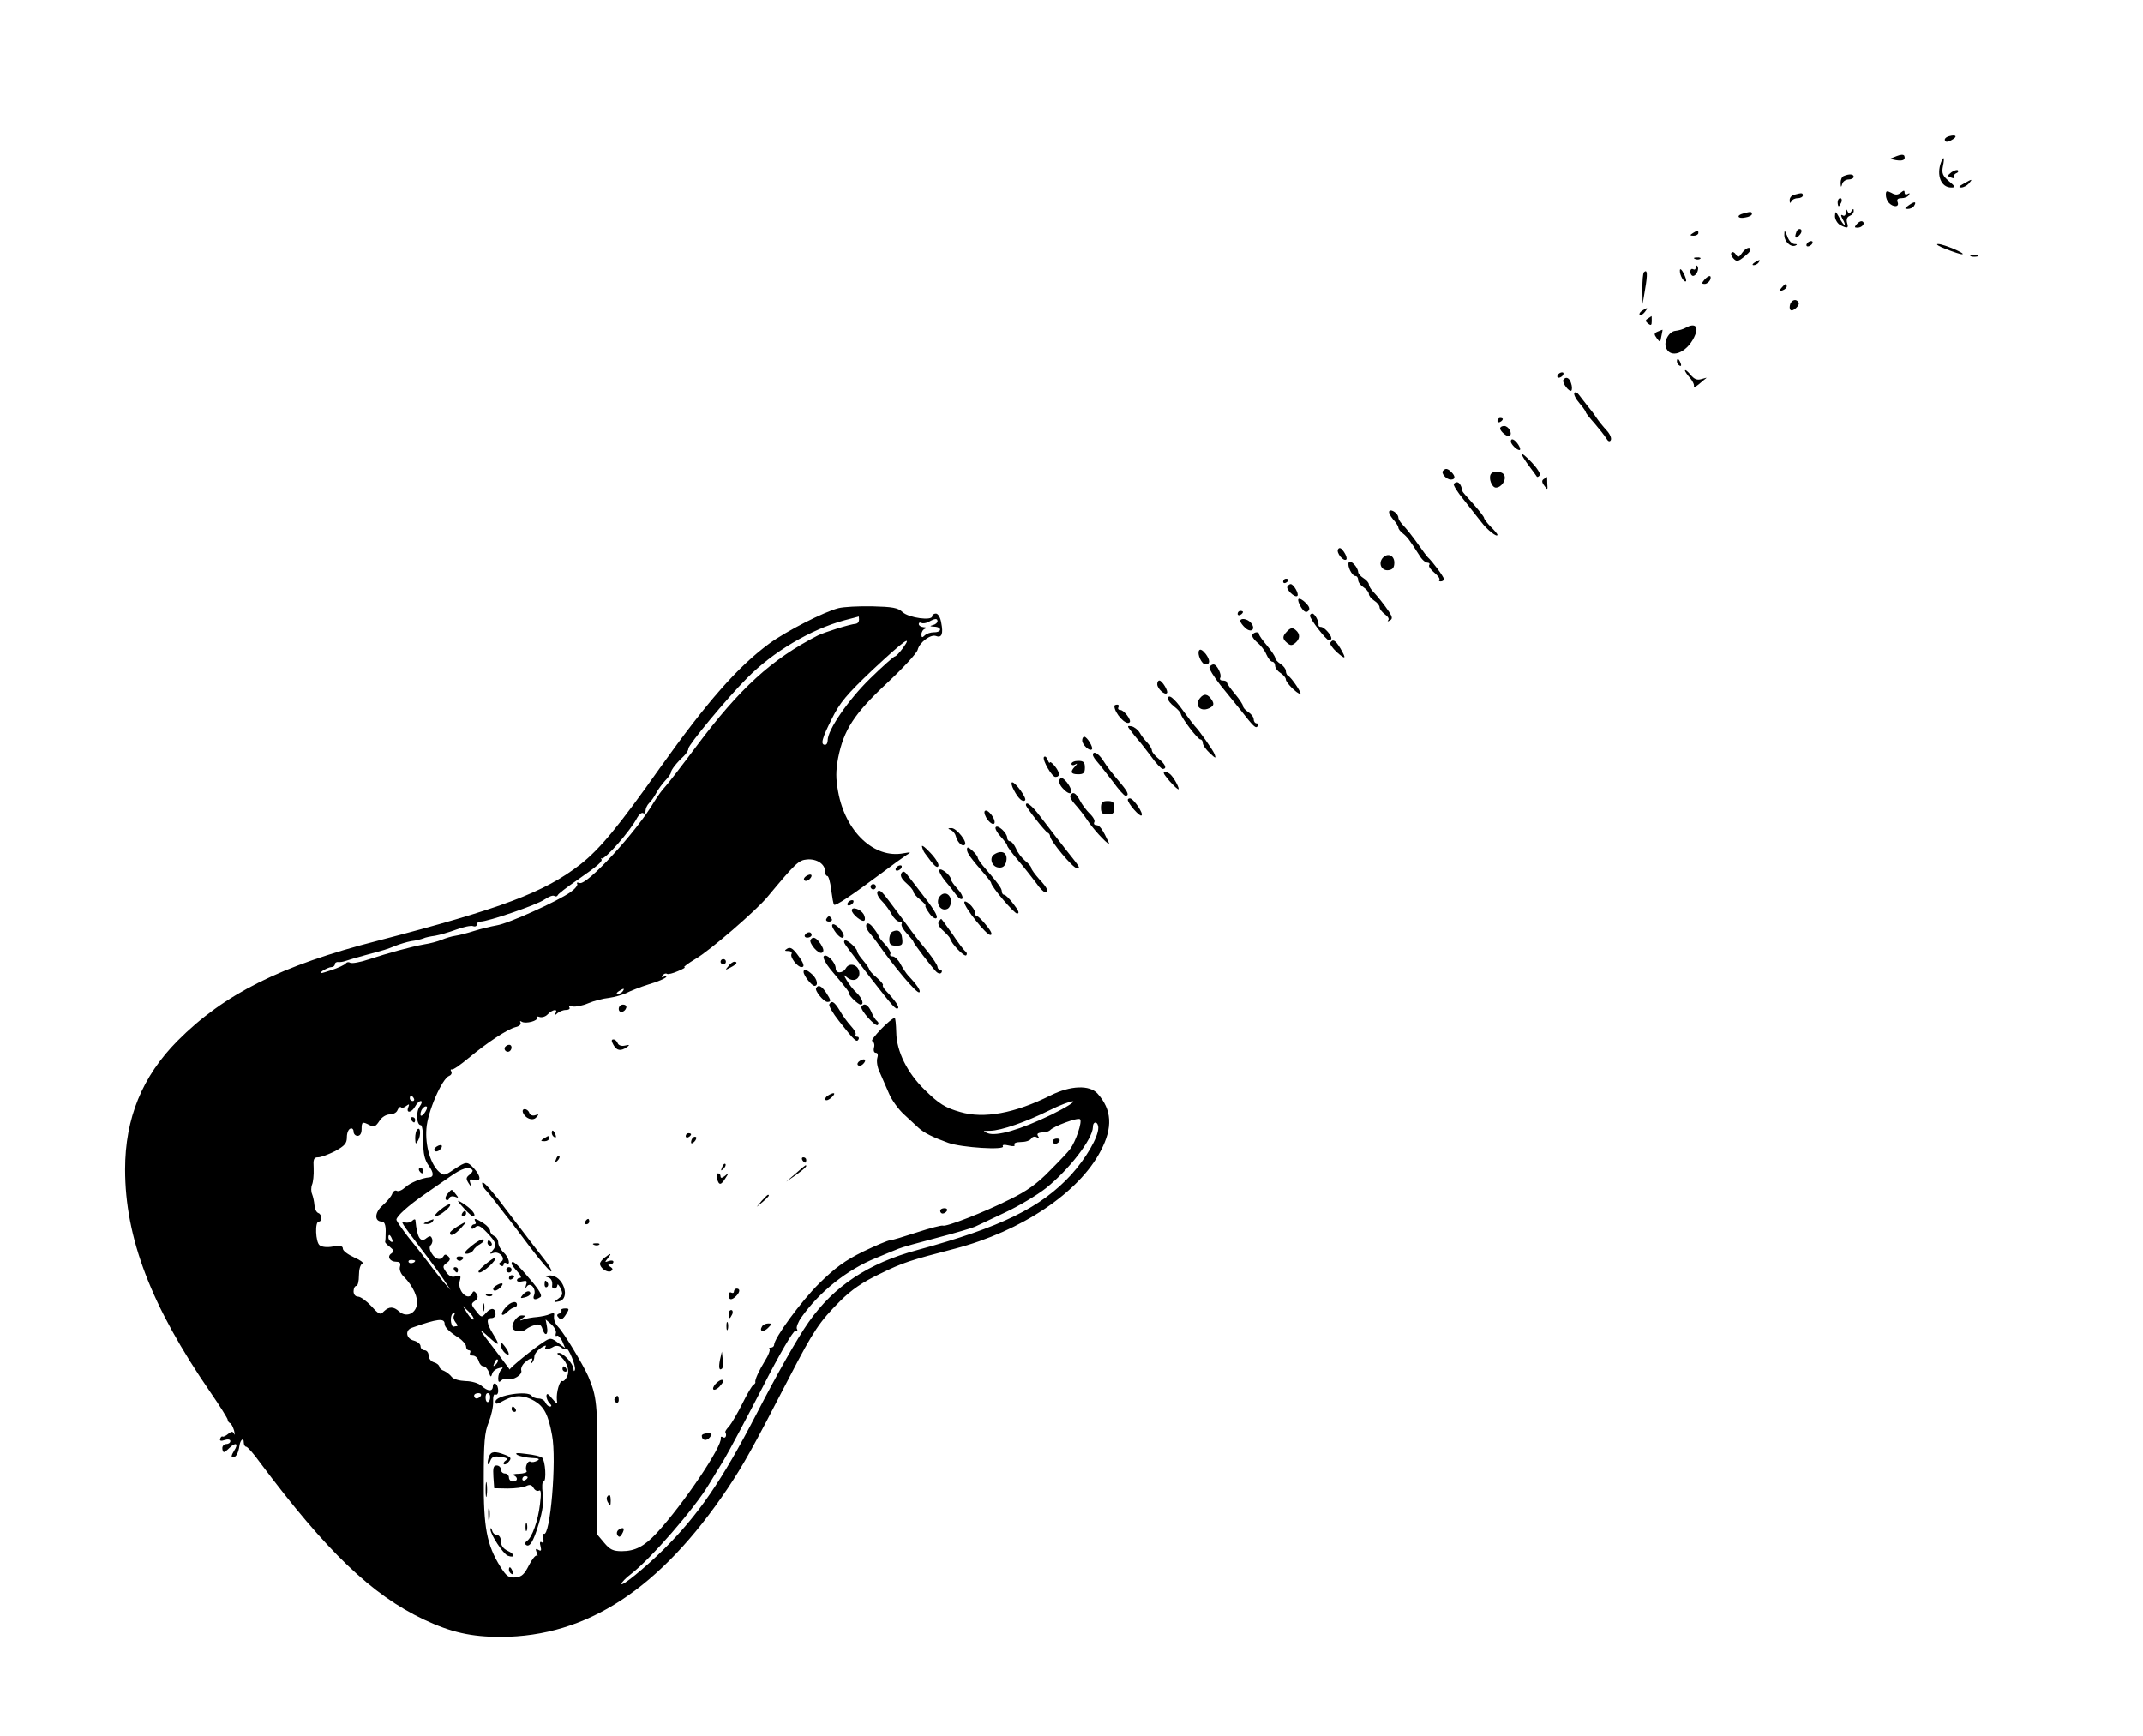 <?xml version="1.0" standalone="no"?>
<!DOCTYPE svg PUBLIC "-//W3C//DTD SVG 20010904//EN"
 "http://www.w3.org/TR/2001/REC-SVG-20010904/DTD/svg10.dtd">
<svg version="1.0" xmlns="http://www.w3.org/2000/svg"
 width="800pt" height="648pt" viewBox="0 0 800 648"
 preserveAspectRatio="xMidYMid meet">

<g transform="translate(0,648) scale(0.1,-0.1)"
fill="#000000" stroke="none">
<path d="M7278 5972 c-10 -2 -18 -8 -18 -13 0 -11 11 -11 30 1 18 11 11 18
-12 12z"/>
<path d="M7080 5897 l-25 -10 23 -5 c26 -4 36 1 31 16 -3 6 -14 5 -29 -1z"/>
<path d="M7246 5874 c-18 -48 0 -94 38 -94 17 0 16 3 -9 24 -23 20 -27 29 -22
55 7 33 3 41 -7 15z"/>
<path d="M7285 5837 c-16 -13 -17 -14 -1 -20 9 -4 15 -3 11 2 -3 5 1 11 7 14
7 2 10 7 7 11 -3 3 -14 0 -24 -7z"/>
<path d="M6883 5823 c-7 -2 -12 -14 -12 -26 1 -17 2 -18 6 -4 2 9 13 17 24 17
10 0 19 5 19 10 0 10 -16 12 -37 3z"/>
<path d="M7330 5794 c-17 -9 -20 -14 -9 -14 9 0 22 7 29 15 15 18 13 18 -20
-1z"/>
<path d="M7040 5752 c0 -10 5 -23 12 -30 17 -17 39 -15 32 3 -4 10 0 15 14 15
12 0 24 5 28 12 4 7 3 8 -4 4 -7 -4 -12 -2 -12 5 0 9 -3 9 -14 0 -11 -9 -20
-10 -35 -1 -18 9 -21 8 -21 -8z"/>
<path d="M6698 5753 c-10 -2 -18 -12 -17 -21 0 -11 2 -12 6 -4 2 6 13 12 24
12 10 0 19 5 19 10 0 10 -3 11 -32 3z"/>
<path d="M6860 5725 c0 -8 2 -15 4 -15 2 0 6 7 10 15 3 8 1 15 -4 15 -6 0 -10
-7 -10 -15z"/>
<path d="M7126 5714 c-17 -12 -17 -14 -4 -14 9 0 20 5 23 11 11 17 2 18 -19 3z"/>
<path d="M6891 5687 c-1 -11 -6 -15 -12 -11 -8 4 -8 0 0 -15 7 -11 9 -21 7
-21 -3 0 -12 12 -20 28 -14 25 -15 25 -16 5 0 -12 9 -27 19 -33 28 -14 33 -13
26 9 -3 12 0 21 10 25 8 3 15 11 15 18 0 10 -2 10 -9 -1 -7 -11 -9 -11 -14 0
-4 10 -6 8 -6 -4z"/>
<path d="M6508 5683 c-28 -7 -21 -21 7 -15 14 2 25 8 25 13 0 9 -4 10 -32 2z"/>
<path d="M6932 5644 c-10 -12 -10 -14 2 -14 17 0 30 16 19 23 -5 3 -14 -1 -21
-9z"/>
<path d="M6706 5614 c-9 -23 -2 -28 13 -10 7 8 8 17 3 20 -6 3 -13 -1 -16 -10z"/>
<path d="M6320 5610 c-13 -8 -12 -10 3 -10 9 0 17 5 17 10 0 12 -1 12 -20 0z"/>
<path d="M6661 5604 c-1 -25 23 -48 41 -41 9 4 7 6 -4 6 -9 1 -21 13 -26 29
-9 23 -11 24 -11 6z"/>
<path d="M6745 5570 c-3 -5 -2 -10 4 -10 5 0 13 5 16 10 3 6 2 10 -4 10 -5 0
-13 -4 -16 -10z"/>
<path d="M7265 5550 c28 -11 55 -20 60 -19 17 1 -69 38 -90 38 -11 0 3 -9 30
-19z"/>
<path d="M6505 5538 c-13 -19 -17 -21 -25 -8 -5 8 -12 11 -16 7 -4 -4 -1 -14
7 -22 12 -13 18 -12 43 9 18 14 25 25 18 30 -6 3 -18 -4 -27 -16z"/>
<path d="M7358 5523 c6 -2 18 -2 25 0 6 3 1 5 -13 5 -14 0 -19 -2 -12 -5z"/>
<path d="M6328 5513 c7 -3 16 -2 19 1 4 3 -2 6 -13 5 -11 0 -14 -3 -6 -6z"/>
<path d="M6550 5500 c-9 -6 -10 -10 -3 -10 6 0 15 5 18 10 8 12 4 12 -15 0z"/>
<path d="M6330 5481 c0 -7 -4 -9 -10 -6 -5 3 -10 -1 -10 -9 0 -9 5 -16 10 -16
13 0 25 28 16 37 -3 4 -6 1 -6 -6z"/>
<path d="M6271 5470 c-1 -18 16 -46 23 -40 2 3 -2 16 -9 30 -8 15 -14 19 -14
10z"/>
<path d="M6137 5464 c-4 -4 -6 -32 -6 -63 l1 -56 9 54 c10 57 9 77 -4 65z"/>
<path d="M6362 5435 c-10 -12 -10 -15 2 -15 7 0 16 7 20 15 7 19 -5 19 -22 0z"/>
<path d="M6650 5405 c-11 -13 -10 -14 4 -9 9 3 16 10 16 15 0 13 -6 11 -20 -6z"/>
<path d="M6683 5345 c-3 -9 -3 -19 1 -22 8 -9 37 18 30 28 -8 14 -24 11 -31
-6z"/>
<path d="M6130 5320 c-8 -5 -12 -12 -9 -15 4 -3 12 1 19 10 14 17 11 19 -10 5z"/>
<path d="M6152 5291 c-11 -6 -10 -10 0 -19 11 -8 14 -7 14 9 0 10 0 19 -1 19
0 0 -6 -4 -13 -9z"/>
<path d="M6294 5257 c-10 -6 -28 -11 -39 -12 -26 -2 -47 -43 -34 -67 21 -40
84 -9 108 54 12 31 -4 42 -35 25z"/>
<path d="M6188 5242 c-14 -6 -14 -10 -3 -25 12 -16 13 -16 17 8 3 14 5 25 4
24 0 0 -9 -3 -18 -7z"/>
<path d="M6260 5131 c0 -6 4 -13 10 -16 6 -3 7 1 4 9 -7 18 -14 21 -14 7z"/>
<path d="M6290 5097 c0 -4 9 -17 20 -29 10 -12 16 -26 13 -32 -4 -6 4 -2 18 9
13 11 26 22 29 24 3 2 -5 0 -18 -4 -17 -5 -27 -1 -42 17 -11 13 -19 19 -20 15z"/>
<path d="M5815 5080 c-3 -5 -2 -10 4 -10 5 0 13 5 16 10 3 6 2 10 -4 10 -5 0
-13 -4 -16 -10z"/>
<path d="M5836 5062 c-6 -10 22 -47 30 -40 3 4 3 16 -1 27 -6 21 -20 27 -29
13z"/>
<path d="M5877 5013 c-3 -5 5 -22 19 -38 13 -15 24 -31 24 -34 0 -3 15 -22 33
-42 17 -20 37 -45 43 -55 7 -12 13 -14 17 -7 4 7 -3 23 -15 36 -13 14 -30 35
-38 47 -8 13 -23 32 -33 44 -9 11 -23 30 -31 40 -7 10 -16 15 -19 9z"/>
<path d="M5590 4909 c0 -5 5 -7 10 -4 6 3 10 8 10 11 0 2 -4 4 -10 4 -5 0 -10
-5 -10 -11z"/>
<path d="M5600 4881 c0 -12 29 -35 36 -28 11 10 -5 37 -21 37 -8 0 -15 -4 -15
-9z"/>
<path d="M5640 4832 c0 -10 22 -32 32 -32 5 0 3 9 -4 20 -13 20 -28 27 -28 12z"/>
<path d="M5680 4786 c0 -4 12 -24 27 -44 15 -20 29 -39 30 -41 2 -3 7 0 11 5
4 5 -10 27 -30 48 -21 22 -38 36 -38 32z"/>
<path d="M5387 4723 c-9 -9 12 -33 29 -33 17 0 18 12 2 28 -14 14 -22 15 -31
5z"/>
<path d="M5565 4710 c-9 -15 4 -50 19 -50 20 0 39 27 32 45 -6 17 -42 20 -51
5z"/>
<path d="M5763 4692 c-8 -5 -8 -12 2 -25 12 -17 13 -16 11 7 0 15 -1 26 -1 26
0 0 -5 -4 -12 -8z"/>
<path d="M5427 4674 c-3 -4 13 -30 36 -58 23 -29 53 -67 67 -85 22 -29 60 -59
60 -47 0 3 -11 16 -25 30 -14 14 -25 29 -25 33 0 4 -19 28 -41 53 -23 25 -40
45 -39 45 0 0 -2 8 -5 18 -7 18 -17 22 -28 11z"/>
<path d="M5186 4572 c-3 -5 4 -18 14 -30 11 -12 20 -26 20 -31 0 -5 8 -16 18
-23 16 -13 22 -21 60 -80 9 -16 23 -28 30 -28 7 0 11 -4 7 -9 -3 -5 6 -18 20
-29 13 -11 21 -22 18 -26 -3 -3 -1 -6 5 -6 7 0 12 4 12 9 0 8 -43 66 -60 81
-3 3 -17 21 -30 40 -27 38 -48 65 -67 85 -7 8 -13 18 -13 23 0 15 -27 34 -34
24z"/>
<path d="M4995 4430 c-8 -13 21 -48 31 -38 3 4 -1 16 -9 28 -10 15 -17 18 -22
10z"/>
<path d="M5161 4397 c-17 -21 -3 -49 23 -45 15 2 21 10 21 28 0 28 -26 38 -44
17z"/>
<path d="M5035 4381 c-7 -13 12 -51 25 -51 6 0 10 -7 10 -15 0 -8 9 -20 20
-27 11 -7 20 -18 20 -25 0 -7 9 -18 20 -25 11 -7 20 -18 20 -25 0 -6 9 -18 20
-26 11 -8 17 -17 12 -22 -4 -5 -1 -5 6 -1 11 6 10 13 -3 33 -17 25 -41 56 -62
78 -7 8 -13 18 -13 24 0 6 -9 16 -20 23 -11 7 -20 17 -20 23 -1 18 -28 47 -35
36z"/>
<path d="M4790 4309 c0 -5 5 -7 10 -4 6 3 10 8 10 11 0 2 -4 4 -10 4 -5 0 -10
-5 -10 -11z"/>
<path d="M4806 4291 c-7 -10 28 -44 37 -35 7 7 -14 44 -25 44 -4 0 -9 -4 -12
-9z"/>
<path d="M4847 4244 c-3 -3 1 -17 10 -31 11 -17 19 -21 27 -13 7 7 4 16 -10
30 -11 11 -23 18 -27 14z"/>
<path d="M3130 4210 c-55 -14 -195 -86 -258 -132 -118 -87 -232 -217 -408
-464 -155 -219 -224 -303 -298 -361 -134 -104 -293 -164 -754 -284 -364 -93
-576 -200 -749 -374 -132 -133 -196 -289 -196 -480 0 -256 97 -510 318 -831
36 -52 65 -99 65 -103 0 -5 4 -11 9 -13 4 -1 11 -14 15 -28 3 -14 3 -19 0 -12
-5 10 -9 10 -22 0 -8 -7 -18 -12 -21 -10 -3 2 -7 -2 -9 -8 -3 -8 3 -10 17 -5
12 4 21 2 21 -4 0 -6 -7 -11 -15 -11 -8 0 -15 -7 -15 -15 0 -8 3 -15 6 -15 3
0 12 7 20 15 24 24 36 17 18 -10 -10 -16 -12 -25 -5 -25 12 0 21 16 25 44 3
22 16 32 16 13 0 -9 4 -17 9 -17 5 0 28 -26 51 -58 250 -334 418 -495 612
-587 102 -48 177 -65 288 -65 321 1 594 179 847 555 59 89 90 143 233 420 87
168 110 202 186 278 43 43 84 71 149 102 85 42 114 51 280 94 248 65 463 209
544 365 46 87 42 154 -12 214 -30 33 -101 30 -175 -7 -134 -67 -249 -88 -337
-62 -56 16 -79 30 -133 83 -65 63 -105 144 -106 214 -1 30 -3 54 -6 54 -14 0
-93 -82 -84 -86 7 -3 10 -14 7 -24 -3 -12 0 -20 7 -20 7 0 9 -8 5 -20 -3 -11
0 -34 9 -52 8 -18 23 -53 34 -78 10 -25 36 -61 57 -80 21 -19 45 -42 54 -50
21 -19 53 -35 111 -56 50 -18 214 -28 204 -13 -3 6 5 7 22 3 17 -4 25 -3 21 3
-4 5 7 10 24 10 17 0 34 5 39 13 4 7 13 9 20 5 9 -5 11 -4 6 3 -7 11 -3 14 27
16 6 1 14 4 17 7 13 15 104 49 112 41 9 -9 -16 -83 -37 -111 -5 -8 -39 -44
-75 -80 -47 -49 -88 -78 -150 -108 -97 -49 -240 -104 -250 -98 -4 2 -47 -9
-96 -25 -49 -16 -95 -30 -102 -30 -7 0 -52 -19 -100 -42 -67 -33 -104 -60
-163 -118 -69 -68 -169 -205 -169 -230 0 -5 -5 -10 -12 -10 -6 0 -9 -3 -5 -6
3 -3 -4 -23 -17 -43 -22 -36 -39 -72 -36 -80 1 -2 -2 -7 -7 -10 -6 -3 -24 -35
-42 -71 -18 -36 -40 -73 -49 -84 -10 -10 -16 -20 -14 -22 6 -11 1 -24 -8 -19
-6 4 -10 3 -9 -2 7 -30 -141 -249 -240 -356 -46 -49 -80 -67 -130 -67 -32 0
-44 6 -65 31 l-26 31 0 246 c1 243 -2 269 -34 345 -20 45 -92 164 -112 184
-13 14 -18 28 -15 47 1 5 -6 5 -16 1 -10 -5 -31 -9 -48 -11 -16 -1 -39 -5 -50
-9 -16 -6 -17 -5 -5 4 13 9 13 11 -2 11 -19 0 -42 -35 -33 -50 8 -12 38 -13
50 -1 6 5 20 12 32 15 16 5 23 2 28 -14 9 -30 23 -24 17 8 l-5 27 22 -19 c12
-11 19 -26 16 -33 -2 -8 -1 -12 4 -9 4 3 13 -6 20 -20 l11 -26 -27 20 c-25 19
-29 19 -53 3 -35 -22 -129 -98 -127 -103 1 -2 -2 3 -8 11 -5 7 -28 37 -49 65
-61 79 -63 83 -23 47 42 -39 46 -36 17 11 -24 39 -25 58 -5 58 8 0 15 6 15 14
0 24 -16 27 -35 6 -17 -19 -18 -19 -38 7 -19 23 -19 27 -4 37 11 9 13 16 6 27
-8 11 -12 11 -16 2 -13 -33 -56 7 -47 44 6 22 4 24 -14 19 -14 -5 -25 0 -36
15 -14 20 -14 23 2 35 13 9 14 16 6 24 -8 8 -14 9 -18 1 -11 -17 -30 -13 -44
10 -9 14 -10 25 -4 31 6 6 8 17 5 24 -4 11 -8 12 -20 3 -23 -20 -36 0 -42 66
-1 5 -6 4 -12 -2 -6 -6 -18 -9 -27 -6 -20 8 -15 0 63 -102 34 -44 72 -96 84
-115 l23 -35 -24 27 c-12 15 -39 48 -58 74 -19 25 -54 70 -78 99 -23 30 -42
58 -42 62 0 13 45 53 104 94 27 19 70 49 95 66 45 32 71 40 84 26 4 -3 -1 -11
-10 -18 -13 -10 -14 -15 -4 -31 11 -17 12 -17 7 -1 -5 15 -2 17 14 12 27 -8
26 14 0 43 -26 28 -29 27 -75 -3 -35 -24 -38 -25 -56 -9 -32 29 -52 98 -47
161 4 62 58 187 85 197 8 3 11 11 8 16 -4 6 -3 9 2 8 5 -2 33 18 63 43 71 59
144 107 175 115 14 3 22 11 18 17 -3 6 -1 7 5 3 15 -9 63 4 56 15 -3 5 2 6 10
3 9 -3 23 1 31 10 19 19 39 21 29 4 -6 -10 -4 -10 7 0 7 6 21 12 32 12 10 0
16 4 13 9 -4 5 2 7 12 4 11 -2 37 3 58 12 21 9 56 18 77 20 21 3 50 11 65 18
15 8 53 23 85 33 32 9 61 22 64 27 4 6 1 7 -7 2 -9 -5 -11 -4 -6 4 4 6 11 9
16 6 4 -3 23 2 41 10 19 8 30 14 24 15 -5 0 14 14 42 31 51 29 227 181 268
231 106 127 116 137 148 140 36 3 67 -17 67 -44 0 -10 4 -18 9 -18 4 0 11 -23
14 -51 4 -29 8 -54 11 -56 5 -6 66 35 176 117 41 31 84 62 95 69 18 10 16 11
-12 6 -109 -21 -217 80 -244 230 -9 49 -9 77 0 126 21 105 60 165 182 279 60
56 112 112 115 125 7 28 49 59 69 51 21 -8 27 9 19 49 -3 20 -12 35 -20 35 -8
0 -14 -5 -14 -10 0 -18 -87 -6 -110 15 -18 17 -38 20 -114 22 -50 1 -107 -2
-126 -7z m77 -43 c0 -8 -5 -14 -11 -15 -24 -2 -116 -31 -143 -44 -172 -88
-292 -198 -452 -412 -56 -75 -110 -145 -119 -154 -10 -10 -27 -34 -40 -55 -65
-111 -251 -313 -278 -303 -8 3 -13 2 -9 -3 3 -5 -8 -19 -25 -31 -48 -34 -231
-117 -275 -124 -22 -4 -60 -13 -85 -21 -25 -8 -56 -16 -70 -18 -14 -2 -37 -9
-51 -15 -15 -6 -44 -14 -65 -17 -50 -9 -134 -32 -207 -56 -32 -11 -63 -16 -69
-13 -6 4 -13 3 -17 -2 -3 -5 -28 -17 -56 -26 -39 -13 -46 -14 -31 -2 11 7 26
14 33 14 7 0 13 5 13 10 0 6 6 10 13 9 6 -1 19 1 27 4 8 3 42 13 75 22 77 21
75 20 110 34 17 7 44 15 60 18 17 2 37 7 45 10 8 4 28 8 44 10 17 3 52 13 79
23 27 10 55 16 63 13 8 -3 14 0 14 6 0 6 6 11 14 11 28 0 212 63 238 82 16 11
32 17 37 14 5 -4 11 -2 13 2 1 5 34 30 73 57 79 55 96 70 90 79 -3 3 -2 4 1 2
10 -8 108 103 133 152 7 12 16 20 22 17 5 -4 9 1 9 9 0 8 6 21 13 28 8 7 20
25 27 38 7 14 23 35 34 47 12 12 21 26 21 30 0 9 20 35 48 61 9 9 17 21 17 28
0 14 144 188 218 262 97 99 239 183 365 217 29 7 52 14 53 14 0 1 1 -5 1 -12z
m293 -6 c0 -5 -8 -12 -17 -14 -14 -4 -12 -5 5 -6 29 -1 29 -21 -1 -21 -13 0
-28 -5 -35 -12 -9 -9 -12 -8 -12 4 0 9 6 19 13 21 7 3 5 6 -5 6 -10 1 -18 6
-18 12 0 5 4 7 10 4 5 -3 18 -1 27 4 23 13 33 14 33 2z m-130 -101 c-12 -16
-25 -30 -29 -30 -4 0 -46 -37 -92 -82 -82 -80 -159 -192 -159 -231 0 -10 -4
-17 -10 -17 -18 0 -11 25 26 98 29 59 55 90 152 182 119 111 151 134 112 80z
m-1045 -1280 c-3 -5 -12 -10 -18 -10 -7 0 -6 4 3 10 19 12 23 12 15 0z m-780
-400 c3 -5 1 -10 -4 -10 -6 0 -11 5 -11 10 0 6 2 10 4 10 3 0 8 -4 11 -10z
m22 -30 c-15 -21 -12 -70 4 -70 5 0 9 -27 9 -61 0 -46 5 -68 21 -91 19 -26 19
-42 1 -43 -27 -2 -71 -20 -89 -37 -12 -11 -26 -17 -32 -13 -6 3 -14 -2 -17
-12 -4 -10 -20 -29 -36 -43 -30 -26 -31 -60 -2 -60 9 0 14 -12 14 -35 0 -19
-1 -37 -2 -40 -2 -2 6 -11 17 -19 16 -13 17 -17 6 -25 -17 -11 -6 -31 19 -31
13 0 17 -5 13 -19 -3 -11 4 -27 15 -37 34 -34 55 -80 48 -107 -8 -33 -41 -44
-65 -23 -22 20 -38 20 -58 1 -13 -14 -18 -12 -47 20 -18 19 -40 35 -49 35 -10
0 -17 8 -17 20 0 11 5 20 10 20 6 0 10 18 10 39 0 22 5 41 13 44 6 3 -7 13
-30 23 -24 11 -43 25 -43 33 0 10 -9 12 -37 8 -21 -4 -42 -2 -50 5 -15 12 -18
88 -3 88 14 0 12 28 -2 32 -7 3 -13 15 -14 29 -1 13 -5 32 -9 42 -4 9 -4 25 0
35 4 9 7 36 6 60 -2 35 0 42 17 42 10 0 39 11 63 23 36 20 44 29 44 52 0 16 6
30 13 32 6 3 12 -2 12 -11 0 -9 7 -16 15 -16 9 0 15 9 15 25 0 28 3 29 30 15
16 -8 22 -6 36 15 9 15 26 25 39 25 13 0 26 7 29 16 4 9 9 14 13 11 3 -4 12
-2 20 5 11 8 12 7 7 -6 -9 -23 13 -20 26 4 6 11 15 20 21 20 6 0 4 -9 -4 -20z
m2358 -31 c-116 -56 -205 -82 -238 -69 -20 8 -19 9 10 9 42 1 133 33 220 76
38 19 77 34 88 34 11 0 -25 -23 -80 -50z m-2337 11 c-14 -22 -24 -19 -15 5 4
8 11 15 17 15 6 0 6 -7 -2 -20z m2512 -60 c0 -35 -46 -114 -101 -175 -113
-123 -262 -196 -574 -281 -183 -49 -312 -135 -406 -269 -43 -61 -117 -192
-196 -345 -128 -247 -216 -375 -347 -505 -68 -67 -156 -139 -156 -127 0 5 16
22 36 37 72 55 236 243 291 335 12 19 36 60 55 90 18 30 83 152 144 270 64
126 116 214 123 212 7 -1 10 2 6 8 -3 5 4 25 17 43 67 95 171 178 278 221 36
15 74 31 85 35 11 5 76 23 145 41 69 18 132 37 140 41 8 4 58 27 110 52 52 24
122 66 155 92 86 69 174 183 175 228 0 24 20 21 20 -3z m-2636 -416 c3 -8 2
-12 -4 -9 -6 3 -10 10 -10 16 0 14 7 11 14 -7z m86 -80 c0 -8 -19 -13 -24 -6
-3 5 1 9 9 9 8 0 15 -2 15 -3z m218 -219 c-3 -3 -13 7 -23 22 l-17 28 23 -22
c12 -12 20 -25 17 -28z m-73 15 c-4 -6 -1 -17 5 -25 7 -8 10 -15 6 -15 -3 0
-9 -1 -13 -2 -3 -2 -7 6 -9 16 -3 20 3 36 12 36 3 0 2 -5 -1 -10z m-35 -32 c0
-12 17 -29 53 -52 15 -10 27 -25 27 -32 0 -8 5 -14 11 -14 5 0 7 -4 4 -10 -3
-5 1 -10 10 -10 9 0 19 -9 22 -20 3 -11 11 -20 18 -20 7 0 16 -10 20 -22 6
-18 8 -20 12 -7 2 10 13 19 25 22 16 5 18 3 9 -6 -6 -6 -11 -20 -11 -31 0 -15
3 -17 11 -9 6 6 17 9 24 6 20 -7 57 16 51 32 -2 7 3 20 13 29 21 19 35 21 25
4 -4 -8 -3 -9 2 -5 5 5 9 15 9 24 0 8 11 23 25 32 13 9 21 11 17 4 -8 -12 10
-12 31 1 7 4 19 3 26 -3 7 -6 16 -8 19 -5 8 8 39 -67 33 -80 -2 -6 -5 -4 -5 5
-1 19 -38 59 -54 59 -8 0 -8 -3 -1 -8 28 -19 42 -54 32 -78 -6 -13 -14 -21
-18 -19 -10 6 -24 -43 -21 -70 3 -18 1 -17 -18 5 -14 18 -20 21 -21 10 0 -9 5
-21 12 -28 8 -8 8 -12 1 -12 -6 0 -13 7 -17 15 -3 8 -14 15 -25 15 -11 0 -23
5 -26 10 -13 21 -135 2 -135 -21 0 -12 3 -12 36 6 37 19 71 18 109 -4 36 -21
52 -51 66 -128 18 -92 -7 -383 -31 -368 -5 3 -6 -5 -2 -17 3 -13 1 -19 -5 -15
-7 5 -9 -1 -5 -15 4 -16 2 -19 -8 -13 -10 6 -12 4 -6 -11 4 -10 4 -15 0 -11
-4 4 -17 -12 -29 -35 -17 -34 -27 -44 -51 -46 -25 -2 -33 4 -56 40 -51 82 -63
147 -62 328 0 135 3 173 18 210 10 25 18 60 17 78 -1 20 3 31 9 27 5 -3 10 3
10 14 0 11 -4 23 -10 26 -5 3 -10 -1 -10 -9 0 -21 -19 -20 -42 1 -11 10 -37
18 -60 18 -23 1 -45 7 -52 16 -6 8 -19 18 -28 22 -10 3 -18 11 -18 16 0 5 -9
13 -20 16 -11 3 -20 15 -20 26 0 10 -7 19 -15 19 -8 0 -15 7 -15 15 0 8 -11
17 -25 21 -29 7 -34 39 -7 48 96 34 122 37 122 14z m191 -151 c-10 -9 -11 -8
-5 6 3 10 9 15 12 12 3 -3 0 -11 -7 -18z m-56 -117 c-3 -5 -10 -10 -16 -10 -5
0 -9 5 -9 10 0 6 7 10 16 10 8 0 12 -4 9 -10z m35 -4 c0 -23 -16 -27 -17 -5
-1 10 2 19 8 19 5 0 9 -6 9 -14z"/>
<path d="M1535 2300 c3 -5 8 -10 11 -10 2 0 4 5 4 10 0 6 -5 10 -11 10 -5 0
-7 -4 -4 -10z"/>
<path d="M1558 2264 c-5 -4 -8 -19 -8 -33 1 -23 2 -24 11 -8 11 19 9 53 -3 41z"/>
<path d="M1565 2110 c3 -5 8 -10 11 -10 2 0 4 5 4 10 0 6 -5 10 -11 10 -5 0
-7 -4 -4 -10z"/>
<path d="M2100 1370 c0 -5 5 -10 11 -10 5 0 7 5 4 10 -3 6 -8 10 -11 10 -2 0
-4 -4 -4 -10z"/>
<path d="M1910 1220 c0 -5 5 -10 11 -10 5 0 7 5 4 10 -3 6 -8 10 -11 10 -2 0
-4 -4 -4 -10z"/>
<path d="M1826 1044 c-9 -24 -6 -42 4 -18 6 17 15 20 40 16 22 -3 28 -7 19
-13 -7 -4 -11 -11 -8 -14 4 -3 12 1 19 10 10 12 8 16 -15 25 -37 14 -52 13
-59 -6z"/>
<path d="M1932 1049 c10 -5 34 -10 53 -11 27 -1 32 -4 21 -10 -9 -5 -20 -7
-25 -4 -11 7 -23 -22 -15 -35 3 -5 -10 -9 -28 -10 -18 0 -27 -3 -20 -6 17 -7
15 -23 -3 -23 -8 0 -15 7 -15 15 0 8 -7 15 -15 15 -8 0 -15 7 -15 15 0 8 -7
15 -16 15 -12 0 -14 -9 -12 -42 l3 -43 50 -1 c28 0 59 4 69 9 14 7 21 5 28 -7
5 -9 14 -13 20 -10 8 5 9 -10 4 -50 -7 -62 -30 -126 -49 -138 -6 -4 -8 -10 -5
-13 14 -14 29 9 49 76 15 50 20 84 15 115 -3 24 -2 44 3 44 12 0 7 78 -5 89
-5 5 -31 11 -59 14 -36 5 -45 4 -33 -4z m38 -83 c0 -3 -4 -8 -10 -11 -5 -3
-10 -1 -10 4 0 6 5 11 10 11 6 0 10 -2 10 -4z"/>
<path d="M1813 920 c0 -25 2 -35 4 -22 2 12 2 32 0 45 -2 12 -4 2 -4 -23z"/>
<path d="M1823 825 c0 -22 2 -30 4 -17 2 12 2 30 0 40 -3 9 -5 -1 -4 -23z"/>
<path d="M1962 780 c0 -14 2 -19 5 -12 2 6 2 18 0 25 -3 6 -5 1 -5 -13z"/>
<path d="M1831 772 c-1 -18 47 -92 65 -99 27 -10 27 6 0 18 -17 8 -26 20 -26
36 0 13 -6 23 -14 23 -8 0 -17 8 -19 18 -3 9 -5 11 -6 4z"/>
<path d="M1900 621 c0 -6 4 -13 10 -16 6 -3 7 1 4 9 -7 18 -14 21 -14 7z"/>
<path d="M4620 4189 c0 -5 5 -7 10 -4 6 3 10 8 10 11 0 2 -4 4 -10 4 -5 0 -10
-5 -10 -11z"/>
<path d="M4890 4182 c0 -13 61 -92 71 -92 5 0 9 3 9 8 -1 13 -27 42 -39 42 -6
0 -10 3 -9 8 2 12 -14 42 -23 42 -5 0 -9 -4 -9 -8z"/>
<path d="M4630 4162 c0 -5 9 -17 19 -26 22 -20 40 -4 21 19 -13 16 -40 20 -40
7z"/>
<path d="M4806 4125 c-20 -20 -20 -29 -1 -45 12 -10 18 -10 30 0 19 16 19 34
1 49 -11 9 -18 8 -30 -4z"/>
<path d="M4675 4111 c-3 -5 5 -18 17 -28 13 -10 29 -30 35 -45 7 -16 17 -28
23 -28 5 0 10 -7 10 -15 0 -8 9 -20 20 -27 11 -7 20 -18 20 -24 0 -12 42 -54
54 -54 8 0 -34 63 -46 68 -4 2 -8 10 -8 18 0 7 -9 19 -20 26 -11 7 -20 17 -20
23 0 5 -14 26 -30 45 -16 19 -30 38 -30 43 0 10 -18 9 -25 -2z"/>
<path d="M4966 4081 c-3 -4 8 -20 24 -35 34 -30 37 -26 13 15 -18 30 -28 35
-37 20z"/>
<path d="M4476 4052 c-8 -13 10 -52 24 -52 18 0 18 16 1 39 -12 15 -21 20 -25
13z"/>
<path d="M4515 3990 c-3 -5 16 -36 42 -69 26 -32 59 -73 73 -90 50 -64 58 -72
65 -61 3 5 1 10 -4 10 -6 0 -11 7 -11 15 0 8 -9 20 -20 27 -11 7 -20 17 -20
23 0 5 -14 26 -30 45 -16 19 -30 38 -30 43 0 4 -7 7 -16 7 -8 0 -12 4 -9 10 7
11 -12 50 -25 50 -5 0 -12 -4 -15 -10z"/>
<path d="M4320 3926 c0 -16 28 -42 36 -33 7 6 -18 47 -28 47 -5 0 -8 -6 -8
-14z"/>
<path d="M4480 3875 c-25 -30 5 -57 40 -35 11 7 12 14 4 27 -15 23 -29 26 -44
8z"/>
<path d="M4360 3871 c0 -5 10 -18 23 -28 13 -10 24 -22 25 -28 4 -17 63 -95
73 -95 5 0 9 -6 9 -13 0 -8 11 -24 26 -38 22 -21 24 -21 18 -4 -7 17 -58 89
-74 105 -3 3 -23 29 -44 58 -35 49 -56 64 -56 43z"/>
<path d="M4160 3845 c0 -27 44 -75 57 -61 8 7 -21 46 -35 46 -7 0 -10 5 -7 10
3 6 1 10 -4 10 -6 0 -11 -2 -11 -5z"/>
<path d="M4220 3754 c8 -11 20 -26 27 -34 8 -8 29 -36 49 -62 19 -27 39 -48
44 -48 18 0 10 18 -15 38 -14 11 -25 25 -25 31 0 6 -8 19 -17 29 -10 10 -23
27 -29 38 -6 10 -20 21 -30 23 -16 3 -17 1 -4 -15z"/>
<path d="M4040 3716 c0 -16 28 -42 36 -33 7 6 -18 47 -28 47 -5 0 -8 -6 -8
-14z"/>
<path d="M4080 3662 c0 -5 8 -17 18 -28 9 -10 34 -43 56 -71 21 -29 42 -53 47
-53 15 0 10 13 -14 42 -42 50 -52 63 -70 91 -17 26 -37 36 -37 19z"/>
<path d="M3897 3654 c-6 -11 30 -74 43 -74 18 0 17 16 -1 39 -10 13 -19 19
-20 15 0 -5 -4 0 -8 10 -4 11 -10 15 -14 10z"/>
<path d="M4000 3629 c0 -5 6 -7 13 -3 10 6 10 4 0 -7 -19 -20 -16 -29 12 -29
20 0 25 5 25 25 0 20 -5 25 -25 25 -14 0 -25 -5 -25 -11z"/>
<path d="M4351 3583 c20 -27 49 -55 49 -48 0 11 -23 50 -34 57 -20 14 -29 8
-15 -9z"/>
<path d="M3956 3571 c-5 -7 0 -21 10 -32 33 -37 47 -18 16 22 -14 16 -21 19
-26 10z"/>
<path d="M3785 3531 c16 -31 33 -47 42 -38 7 8 -36 67 -48 67 -5 0 -3 -13 6
-29z"/>
<path d="M3996 3511 c-3 -5 4 -19 17 -33 12 -13 35 -42 50 -65 26 -38 85 -99
76 -78 -22 48 -34 65 -46 65 -8 0 -11 5 -8 11 4 5 -4 20 -17 32 -12 12 -29 34
-37 50 -15 28 -26 34 -35 18z"/>
<path d="M4210 3495 c0 -14 44 -64 51 -59 10 6 -30 64 -43 64 -4 0 -8 -2 -8
-5z"/>
<path d="M4110 3465 c0 -20 5 -25 25 -25 20 0 25 5 25 25 0 20 -5 25 -25 25
-20 0 -25 -5 -25 -25z"/>
<path d="M3830 3475 c0 -8 72 -100 81 -103 5 -2 9 -8 9 -13 0 -17 85 -119 99
-119 15 0 17 -3 -45 75 -43 55 -40 52 -91 118 -31 41 -53 58 -53 42z"/>
<path d="M3676 3452 c-3 -5 2 -20 12 -33 24 -29 36 -11 13 20 -11 14 -21 19
-25 13z"/>
<path d="M3717 3392 c-3 -4 5 -20 19 -35 13 -14 24 -29 24 -33 0 -4 19 -30 43
-58 24 -28 53 -66 66 -83 12 -18 27 -33 32 -33 16 0 10 15 -21 48 -16 18 -30
37 -30 42 0 5 -10 17 -23 27 -12 10 -28 30 -34 46 -7 15 -17 27 -23 27 -5 0
-10 6 -10 13 0 18 -36 51 -43 39z"/>
<path d="M3550 3382 c8 -4 16 -14 18 -22 5 -22 23 -41 33 -34 14 8 -30 64 -49
63 -14 0 -15 -2 -2 -7z"/>
<path d="M3442 3320 c2 -8 6 -19 11 -25 33 -46 45 -57 50 -48 4 6 -9 28 -29
49 -19 21 -34 32 -32 24z"/>
<path d="M3610 3309 c0 -13 12 -30 70 -97 11 -13 20 -25 20 -27 0 -14 86 -115
97 -115 10 0 6 11 -13 35 -14 19 -30 35 -35 35 -5 0 -9 6 -9 13 0 11 -13 29
-70 95 -11 13 -20 27 -20 31 0 4 -9 16 -20 26 -15 14 -20 15 -20 4z"/>
<path d="M3712 3291 c-20 -12 -10 -46 15 -49 14 -2 23 3 28 17 11 35 -12 52
-43 32z"/>
<path d="M3345 3240 c-3 -5 -2 -10 4 -10 5 0 13 5 16 10 3 6 2 10 -4 10 -5 0
-13 -4 -16 -10z"/>
<path d="M3507 3233 c-3 -5 7 -23 21 -41 15 -17 34 -42 43 -54 9 -12 18 -17
22 -12 3 6 -5 22 -19 37 -13 14 -24 30 -24 35 0 14 -37 44 -43 35z"/>
<path d="M3365 3220 c-5 -9 1 -21 18 -36 15 -13 27 -27 27 -33 0 -5 11 -18 25
-29 13 -11 23 -21 20 -23 -2 -3 5 -15 15 -29 10 -14 22 -21 26 -17 7 7 -10 35
-66 106 -14 18 -32 42 -41 53 -12 17 -18 18 -24 8z"/>
<path d="M3010 3210 c-8 -5 -11 -12 -7 -16 4 -4 13 -2 19 4 15 15 7 24 -12 12z"/>
<path d="M3250 3170 c0 -5 5 -10 10 -10 6 0 10 5 10 10 0 6 -4 10 -10 10 -5 0
-10 -4 -10 -10z"/>
<path d="M3276 3152 c-4 -7 3 -22 16 -35 13 -13 29 -35 37 -50 8 -15 21 -27
28 -27 8 0 12 -4 9 -9 -3 -5 6 -21 19 -35 14 -15 25 -29 25 -31 0 -6 66 -92
84 -111 9 -9 17 -10 21 -4 3 5 1 10 -4 10 -6 0 -11 5 -11 11 0 6 -17 32 -37
57 -43 53 -41 50 -90 117 -21 28 -41 55 -45 60 -4 6 -16 21 -26 34 -13 16 -21
20 -26 13z"/>
<path d="M3511 3137 c-22 -22 -2 -61 25 -50 8 3 14 15 14 28 0 26 -22 39 -39
22z"/>
<path d="M3165 3110 c-3 -5 -2 -10 4 -10 5 0 13 5 16 10 3 6 2 10 -4 10 -5 0
-13 -4 -16 -10z"/>
<path d="M3600 3112 c0 -19 82 -122 97 -122 9 0 5 12 -14 35 -15 19 -31 35
-35 35 -5 0 -8 6 -8 13 0 8 -9 22 -20 32 -11 10 -20 13 -20 7z"/>
<path d="M3180 3082 c0 -14 39 -46 47 -38 4 4 2 15 -3 24 -12 19 -44 29 -44
14z"/>
<path d="M3085 3050 c-3 -5 1 -10 10 -10 9 0 13 5 10 10 -3 6 -8 10 -10 10 -2
0 -7 -4 -10 -10z"/>
<path d="M3504 3038 c-4 -6 3 -20 17 -32 13 -12 25 -25 26 -29 3 -18 53 -70
60 -63 4 4 3 10 -2 14 -6 4 -28 33 -49 65 -22 31 -41 57 -42 57 -2 0 -6 -5
-10 -12z"/>
<path d="M3235 3030 c-4 -6 1 -21 12 -33 10 -12 21 -26 25 -32 70 -99 151
-195 160 -189 7 4 -7 26 -42 63 -8 9 -21 29 -29 44 -8 15 -21 27 -28 27 -8 0
-12 4 -9 9 3 5 -6 21 -19 35 -14 15 -25 29 -25 32 0 3 -9 17 -19 30 -12 16
-22 21 -26 14z"/>
<path d="M3116 3005 c16 -24 34 -34 34 -17 -1 13 -27 42 -39 42 -7 0 -6 -9 5
-25z"/>
<path d="M3333 3003 c-7 -2 -13 -16 -13 -29 0 -19 5 -24 26 -24 22 0 25 4 22
27 -3 27 -14 35 -35 26z"/>
<path d="M3005 2990 c-3 -5 1 -10 9 -10 9 0 16 5 16 10 0 6 -4 10 -9 10 -6 0
-13 -4 -16 -10z"/>
<path d="M3026 2972 c-7 -12 30 -56 43 -48 8 5 6 14 -5 32 -17 25 -29 30 -38
16z"/>
<path d="M3152 2961 c3 -8 13 -21 101 -135 81 -104 91 -115 99 -110 7 4 -8 27
-44 65 -9 9 -14 19 -12 22 3 2 -8 15 -23 28 -16 13 -28 27 -28 31 0 3 -10 18
-22 32 -13 15 -23 30 -23 35 0 10 -33 41 -44 41 -4 0 -6 -4 -4 -9z"/>
<path d="M2939 2939 c-11 -7 -11 -9 4 -9 10 0 15 -5 12 -11 -7 -11 22 -49 37
-49 14 0 9 15 -15 47 -17 23 -27 29 -38 22z"/>
<path d="M3075 2910 c-3 -6 8 -27 25 -48 64 -76 70 -84 70 -91 0 -9 34 -41 43
-41 14 0 6 24 -15 44 -13 12 -29 33 -37 47 -13 22 -13 23 2 10 23 -19 49 -6
45 21 -4 27 -37 37 -50 14 -11 -20 -38 -21 -38 -1 0 23 -36 59 -45 45z"/>
<path d="M2690 2890 c0 -5 5 -10 10 -10 6 0 10 5 10 10 0 6 -4 10 -10 10 -5 0
-10 -4 -10 -10z"/>
<path d="M2719 2873 c-13 -15 -12 -15 9 -4 23 12 28 21 13 21 -5 0 -15 -7 -22
-17z"/>
<path d="M3000 2852 c0 -13 30 -52 41 -52 15 0 10 26 -9 43 -20 18 -32 22 -32
9z"/>
<path d="M3047 2792 c-7 -9 28 -52 42 -52 15 0 14 6 -5 35 -17 25 -29 31 -37
17z"/>
<path d="M3096 2731 c-3 -5 13 -33 36 -62 59 -75 66 -81 73 -69 3 5 1 10 -5
10 -6 0 -9 4 -6 8 3 5 -5 19 -18 33 -12 13 -31 39 -41 57 -20 33 -30 39 -39
23z"/>
<path d="M2310 2714 c0 -17 22 -14 28 4 2 7 -3 12 -12 12 -9 0 -16 -7 -16 -16z"/>
<path d="M3216 2722 c-6 -11 53 -77 61 -68 4 4 3 10 -2 14 -6 4 -16 19 -22 35
-12 27 -27 35 -37 19z"/>
<path d="M2290 2580 c12 -22 27 -25 50 -9 12 9 11 10 -7 6 -13 -3 -24 1 -27 9
-3 8 -10 14 -16 14 -8 0 -8 -6 0 -20z"/>
<path d="M1885 2571 c-6 -11 9 -23 19 -14 9 9 7 23 -3 23 -6 0 -12 -4 -16 -9z"/>
<path d="M3210 2520 c-8 -5 -11 -12 -7 -16 4 -4 13 -2 19 4 15 15 7 24 -12 12z"/>
<path d="M3090 2390 c-8 -5 -11 -12 -8 -16 4 -3 14 1 23 10 18 17 9 21 -15 6z"/>
<path d="M1952 2328 c8 -23 37 -34 50 -19 11 12 10 13 -4 8 -9 -3 -19 0 -22 9
-6 17 -29 19 -24 2z"/>
<path d="M2060 2251 c0 -6 4 -13 10 -16 6 -3 7 1 4 9 -7 18 -14 21 -14 7z"/>
<path d="M2560 2239 c0 -5 5 -7 10 -4 6 3 10 8 10 11 0 2 -4 4 -10 4 -5 0 -10
-5 -10 -11z"/>
<path d="M2030 2230 c-13 -8 -12 -10 3 -10 9 0 17 5 17 10 0 12 -1 12 -20 0z"/>
<path d="M2587 2233 c-4 -3 -7 -11 -7 -17 0 -6 5 -5 12 2 6 6 9 14 7 17 -3 3
-9 2 -12 -2z"/>
<path d="M3930 2220 c0 -5 4 -10 9 -10 6 0 13 5 16 10 3 6 -1 10 -9 10 -9 0
-16 -4 -16 -10z"/>
<path d="M1630 2200 c-8 -5 -11 -12 -7 -16 4 -4 13 -2 19 4 15 15 7 24 -12 12z"/>
<path d="M2076 2153 c-6 -14 -5 -15 5 -6 7 7 10 15 7 18 -3 3 -9 -2 -12 -12z"/>
<path d="M2995 2150 c3 -5 8 -10 11 -10 2 0 4 5 4 10 0 6 -5 10 -11 10 -5 0
-7 -4 -4 -10z"/>
<path d="M2696 2123 c-6 -14 -5 -15 5 -6 7 7 10 15 7 18 -3 3 -9 -2 -12 -12z"/>
<path d="M2970 2099 l-35 -30 38 26 c33 24 43 35 34 35 -1 0 -18 -14 -37 -31z"/>
<path d="M2677 2080 c7 -26 15 -25 32 3 13 20 13 21 -2 8 -11 -9 -17 -10 -17
-2 0 6 -4 11 -9 11 -5 0 -7 -9 -4 -20z"/>
<path d="M1800 2063 c0 -6 6 -18 13 -25 7 -7 28 -33 47 -58 19 -25 38 -49 43
-55 4 -5 40 -52 78 -103 39 -51 74 -91 77 -88 3 3 -8 23 -25 44 -16 20 -60 77
-97 126 -37 48 -71 93 -76 100 -43 53 -59 69 -60 59z"/>
<path d="M1671 2024 c-7 -8 -10 -18 -6 -22 4 -4 10 -2 12 5 2 7 12 9 21 6 15
-6 15 -5 3 10 -16 20 -13 20 -30 1z"/>
<path d="M2844 1998 l-19 -23 23 19 c21 18 27 26 19 26 -2 0 -12 -10 -23 -22z"/>
<path d="M1710 1997 c0 -6 48 -57 55 -57 15 0 2 21 -25 40 -16 12 -30 19 -30
17z"/>
<path d="M1645 1965 c-17 -13 -25 -24 -19 -25 15 0 61 37 54 44 -3 3 -19 -6
-35 -19z"/>
<path d="M3510 1960 c0 -5 4 -10 9 -10 6 0 13 5 16 10 3 6 -1 10 -9 10 -9 0
-16 -4 -16 -10z"/>
<path d="M1725 1950 c-3 -5 -1 -10 4 -10 6 0 11 5 11 10 0 6 -2 10 -4 10 -3 0
-8 -4 -11 -10z"/>
<path d="M1595 1920 c-16 -7 -17 -9 -3 -9 9 -1 20 4 23 9 7 11 7 11 -20 0z"/>
<path d="M1775 1920 c3 -5 1 -10 -4 -10 -6 0 -11 -5 -11 -11 0 -8 4 -8 14 0
11 10 20 5 45 -21 34 -36 37 -47 19 -67 -11 -11 -10 -13 4 -8 22 8 48 -21 29
-33 -9 -5 -10 -10 -2 -14 6 -4 11 -2 11 4 0 6 5 8 10 5 18 -11 10 22 -10 40
-11 10 -20 27 -20 37 0 10 -7 21 -15 24 -8 4 -15 12 -15 19 0 7 -11 20 -25 29
-28 18 -39 21 -30 6z"/>
<path d="M2185 1920 c-3 -5 -1 -10 4 -10 6 0 11 5 11 10 0 6 -2 10 -4 10 -3 0
-8 -4 -11 -10z"/>
<path d="M1708 1902 c-16 -10 -28 -20 -28 -24 0 -15 17 -8 40 17 27 29 25 29
-12 7z"/>
<path d="M1760 1829 c-25 -20 -30 -29 -18 -29 9 0 21 6 25 13 4 8 16 18 27 24
10 6 15 13 10 16 -5 3 -25 -8 -44 -24z"/>
<path d="M1820 1840 c0 -5 5 -10 11 -10 5 0 7 5 4 10 -3 6 -8 10 -11 10 -2 0
-4 -4 -4 -10z"/>
<path d="M2218 1833 c7 -3 16 -2 19 1 4 3 -2 6 -13 5 -11 0 -14 -3 -6 -6z"/>
<path d="M2258 1786 c-10 -7 -18 -18 -18 -23 0 -17 28 -35 41 -28 8 6 7 10 -2
16 -10 6 -11 9 -1 9 6 0 12 4 12 10 0 5 -8 6 -17 3 -16 -6 -16 -5 -4 10 16 20
12 21 -11 3z"/>
<path d="M1705 1780 c4 -6 11 -8 16 -5 14 9 11 15 -7 15 -8 0 -12 -5 -9 -10z"/>
<path d="M1810 1759 c-21 -17 -29 -29 -20 -29 15 0 66 47 59 55 -2 2 -20 -10
-39 -26z"/>
<path d="M1910 1763 c0 -4 10 -17 22 -30 12 -13 16 -23 10 -23 -7 0 -12 -4
-12 -9 0 -5 9 -7 20 -4 16 4 19 2 14 -13 -4 -14 -3 -15 3 -6 13 18 36 -9 27
-32 -7 -17 3 -21 23 -8 9 5 -3 26 -40 69 -48 57 -67 73 -67 56z"/>
<path d="M1695 1740 c3 -5 8 -10 11 -10 2 0 4 5 4 10 0 6 -5 10 -11 10 -5 0
-7 -4 -4 -10z"/>
<path d="M1890 1740 c0 -5 5 -10 10 -10 6 0 10 5 10 10 0 6 -4 10 -10 10 -5 0
-10 -4 -10 -10z"/>
<path d="M1900 1709 c0 -5 5 -7 10 -4 6 3 10 8 10 11 0 2 -4 4 -10 4 -5 0 -10
-5 -10 -11z"/>
<path d="M2043 1713 c15 -4 21 -15 18 -35 0 -5 4 -8 9 -8 6 0 10 6 11 13 0 6
5 1 12 -12 9 -20 8 -26 -8 -38 -20 -15 -20 -15 0 -11 48 8 18 99 -33 97 -17
-1 -20 -3 -9 -6z"/>
<path d="M2033 1685 c0 -8 4 -12 9 -9 5 3 6 10 3 15 -9 13 -12 11 -12 -6z"/>
<path d="M1850 1680 c-8 -5 -11 -12 -7 -16 4 -4 15 0 24 9 18 18 8 23 -17 7z"/>
<path d="M2740 1659 c0 -5 -4 -7 -10 -4 -5 3 -10 -1 -10 -9 0 -19 11 -21 28
-4 15 15 16 28 2 28 -5 0 -10 -5 -10 -11z"/>
<path d="M1951 1646 c-10 -12 -8 -13 8 -9 12 3 21 9 21 14 0 14 -16 11 -29 -5z"/>
<path d="M1818 1643 c7 -3 16 -2 19 1 4 3 -2 6 -13 5 -11 0 -14 -3 -6 -6z"/>
<path d="M1802 1600 c0 -14 2 -19 5 -12 2 6 2 18 0 25 -3 6 -5 1 -5 -13z"/>
<path d="M1887 1599 c-22 -25 -15 -38 8 -15 9 9 21 16 26 16 5 0 9 5 9 10 0
17 -25 11 -43 -11z"/>
<path d="M2096 1589 c2 -4 -2 -9 -8 -12 -10 -3 -10 -8 -2 -16 8 -9 15 -6 26
11 14 22 14 24 -2 24 -10 0 -17 -3 -14 -7z"/>
<path d="M2720 1575 c0 -8 2 -15 4 -15 2 0 6 7 10 15 3 8 1 15 -4 15 -6 0 -10
-7 -10 -15z"/>
<path d="M2712 1530 c0 -14 2 -19 5 -12 2 6 2 18 0 25 -3 6 -5 1 -5 -13z"/>
<path d="M2845 1529 c-12 -19 5 -23 22 -6 16 16 16 17 1 17 -9 0 -20 -5 -23
-11z"/>
<path d="M1870 1458 c0 -8 7 -21 15 -28 19 -16 19 -1 0 24 -12 16 -15 17 -15
4z"/>
<path d="M2688 1405 c-6 -30 -3 -43 8 -33 3 4 4 19 2 35 l-3 28 -7 -30z"/>
<path d="M2671 1314 c-18 -21 -6 -30 14 -11 8 9 15 18 15 21 0 11 -15 5 -29
-10z"/>
<path d="M2295 1261 c-3 -5 -1 -12 5 -16 5 -3 10 1 10 9 0 18 -6 21 -15 7z"/>
<path d="M2620 1121 c0 -18 18 -21 30 -6 10 13 9 15 -9 15 -11 0 -21 -4 -21
-9z"/>
<path d="M2266 892 c-2 -4 -1 -14 5 -22 7 -12 9 -10 9 8 0 23 -5 28 -14 14z"/>
<path d="M2311 771 c-8 -5 -10 -14 -6 -21 6 -9 10 -8 17 4 12 21 7 28 -11 17z"/>
</g>
</svg>
